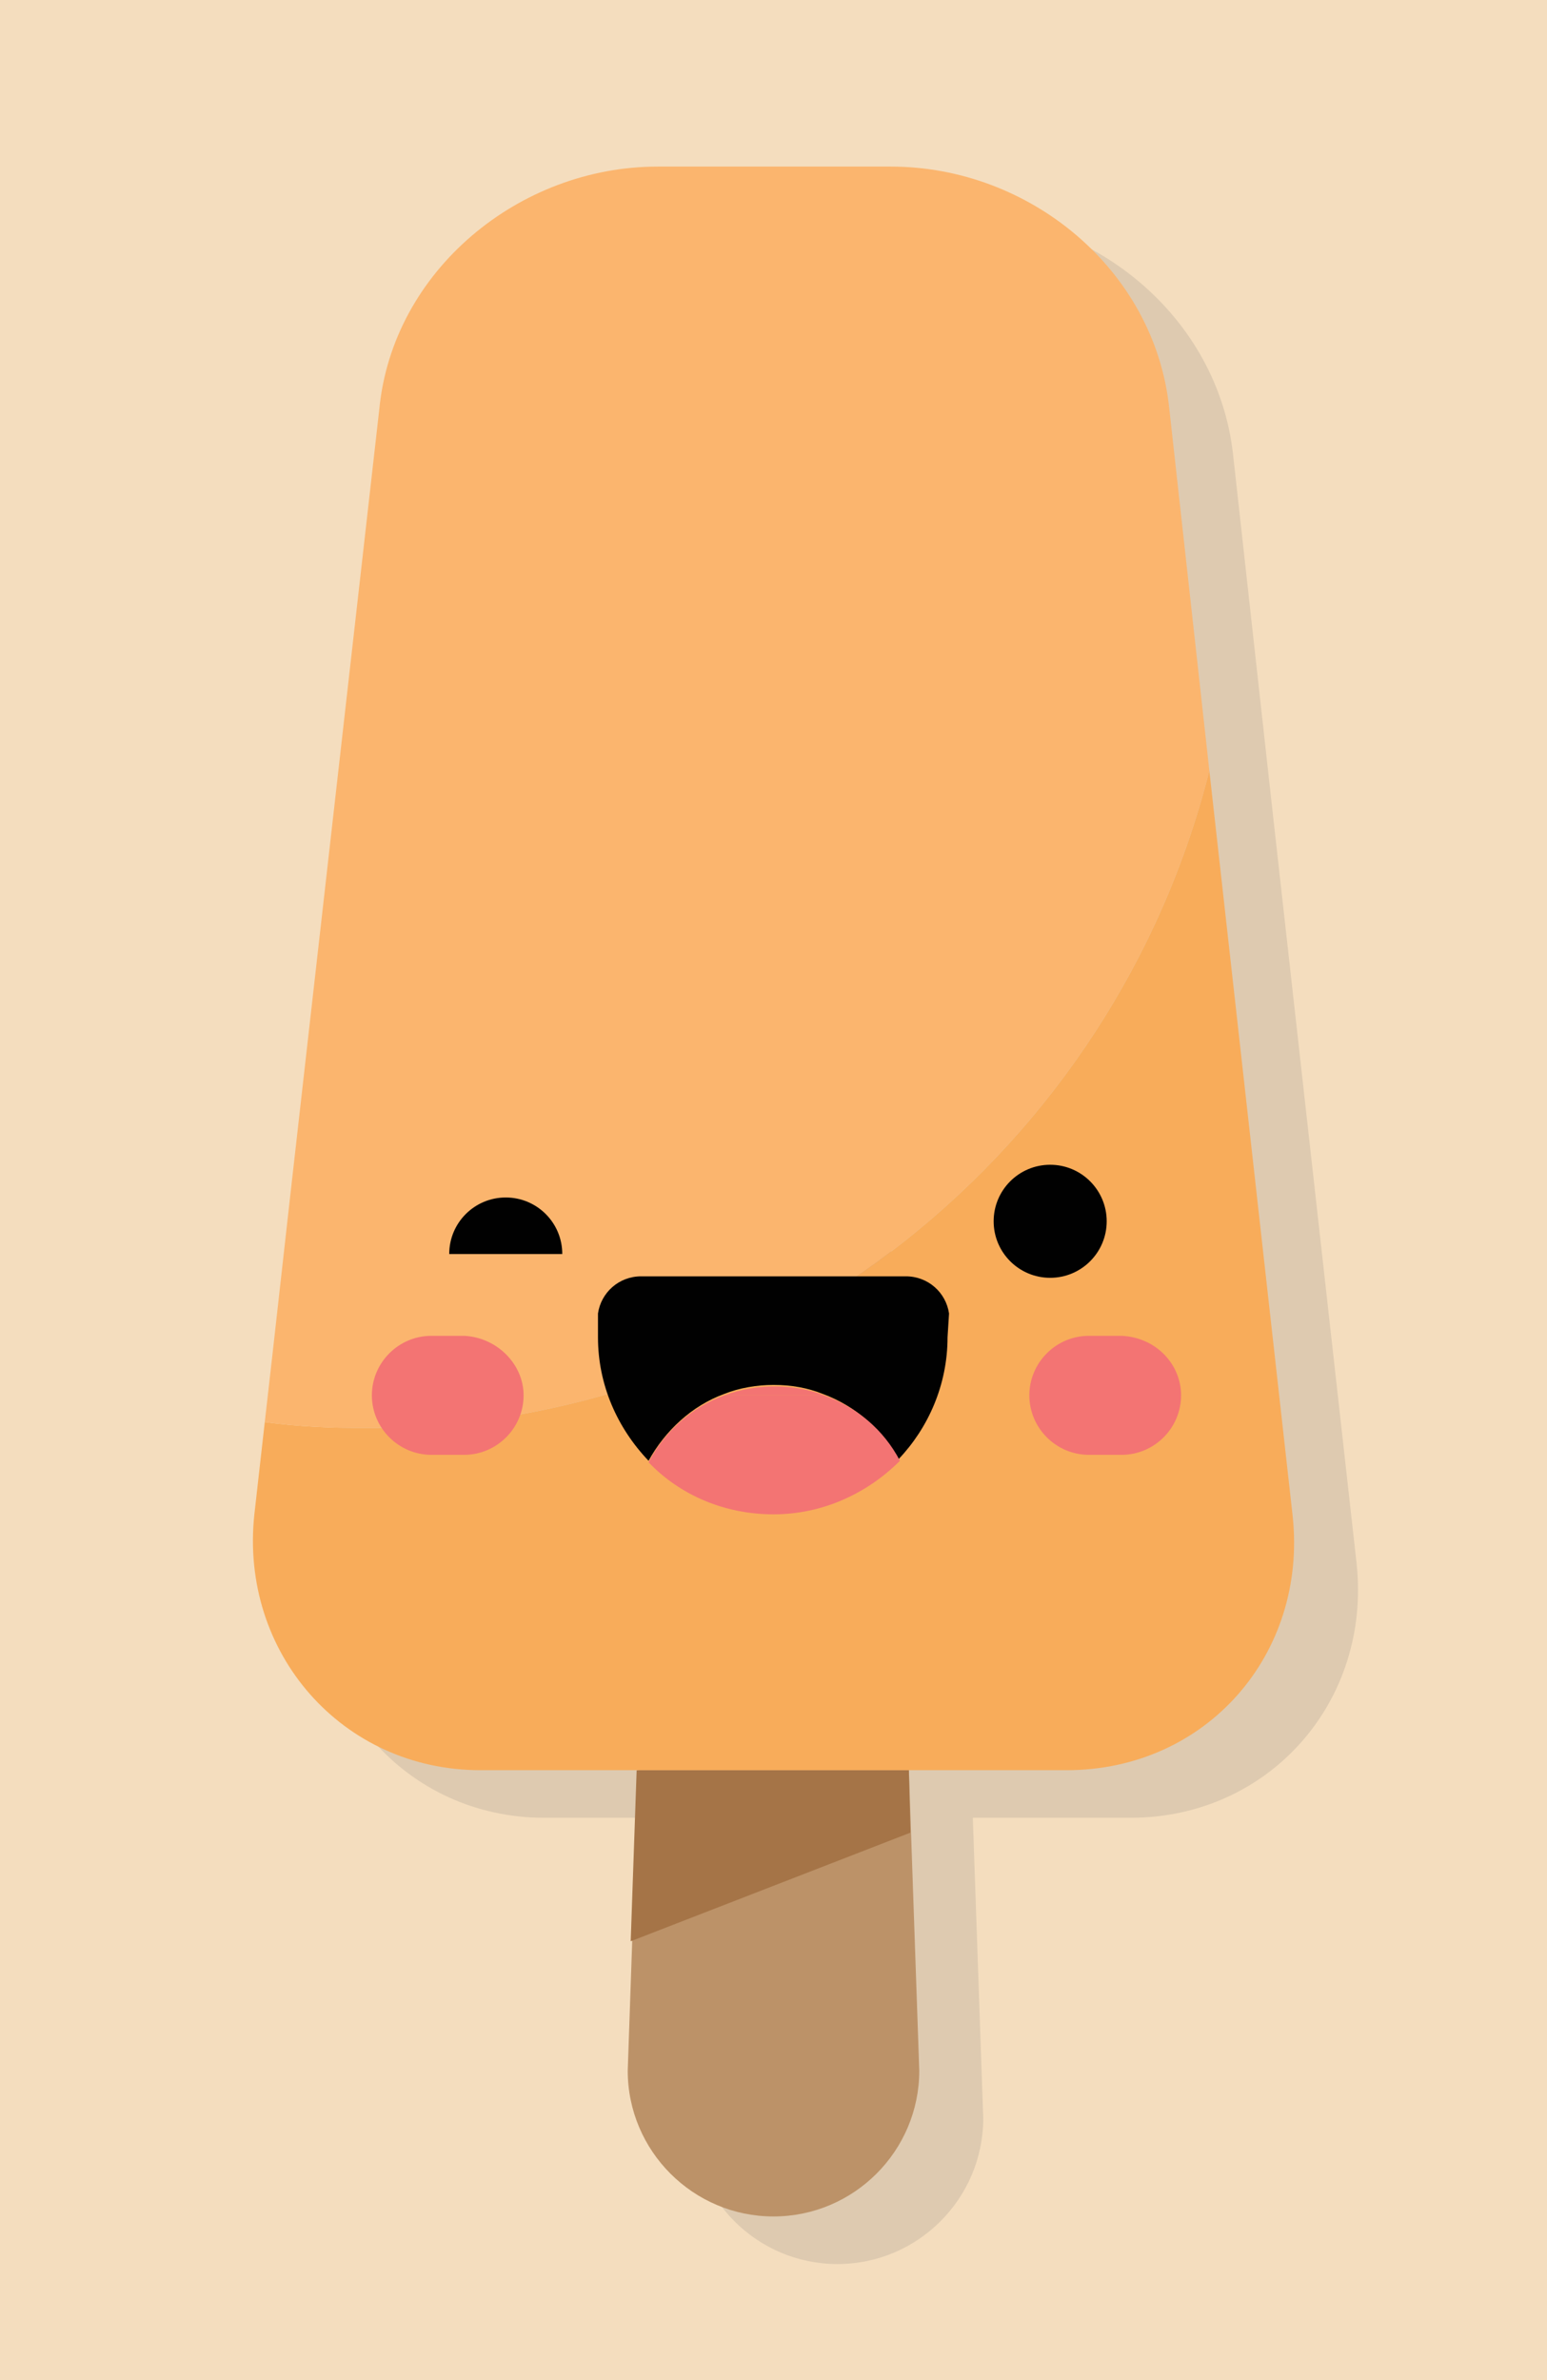 <?xml version="1.0" encoding="utf-8"?>
<!-- Generator: Adobe Illustrator 16.0.3, SVG Export Plug-In . SVG Version: 6.00 Build 0)  -->
<!DOCTYPE svg PUBLIC "-//W3C//DTD SVG 1.1//EN" "http://www.w3.org/Graphics/SVG/1.1/DTD/svg11.dtd">
<svg version="1.1" id="Layer_1" xmlns="http://www.w3.org/2000/svg" xmlns:xlink="http://www.w3.org/1999/xlink" x="0px" y="0px"
	 width="552.754px" height="850.391px" viewBox="148.818 0 552.754 850.391" enable-background="new 148.818 0 552.754 850.391"
	 xml:space="preserve">
<rect x="148.818" fill="#F4DDBE" width="552.754" height="850.391"/>
<path opacity="0.15" fill="#5E5E5E" enable-background="new    " d="M603.777,292.322l-14.351-129.685
	c-5.314-49.429-49.96-86.102-99.39-86.102h-83.444c-49.429,0-94.605,37.205-99.389,86.633l-31.358,276.909l-6.909,61.653
	l-2.657,23.386l-3.721,32.952c-5.315,49.429,31.358,91.417,80.787,91.417h55.807l-2.126,61.122h0.531l-1.595,46.24
	c0,28.7,23.386,52.086,52.087,52.086c28.7,0,52.086-23.386,52.086-52.086l-3.721-107.362h56.339
	c49.429,0,86.102-41.456,80.787-90.886L603.777,292.322z"/>
<g>
	<path fill="#BC9268" d="M477.281,739.84c0,28.7-23.387,52.086-52.087,52.086s-52.086-23.386-52.086-52.086l10.63-307.204
		c0-28.7,12.756-52.086,41.456-52.086s41.456,23.386,41.456,52.086L477.281,739.84z"/>
	<polygon fill="#A57447" points="474.092,654.801 374.171,693.6 376.297,632.478 473.561,632.478 	"/>
	<g>
		<path fill="#F8AC5A" d="M610.686,541.592l-29.764-266.278c-34.016,135-155.728,234.92-301.356,234.92
			c-12.225,0-24.449-0.532-36.142-2.126l-3.721,32.952c-5.314,49.429,31.358,91.417,80.787,91.417h209.408
			C579.86,632.478,616.001,591.021,610.686,541.592z"/>
		<path fill="#FBB56E" d="M580.922,275.314l-14.351-129.685c-5.314-49.429-49.96-86.102-99.389-86.102h-83.444
			c-49.43,0-94.606,37.205-99.39,86.633L252.99,423.069l-6.909,61.653l-2.657,23.386c11.692,1.594,23.917,2.126,36.142,2.126
			C425.195,510.234,546.906,410.313,580.922,275.314z"/>
	</g>
</g>
<g>
	<path fill="#010101" d="M309.329,448.05c0-11.162,9.035-20.197,20.196-20.197s20.197,9.035,20.197,20.197"/>
	<circle fill="#010101" cx="524.052" cy="436.356" r="20.196"/>
</g>
<g>
	<path fill="#F37473" d="M335.904,498.541c0,11.693-9.566,21.26-21.26,21.26h-11.692c-11.693,0-21.26-9.566-21.26-21.26
		c0-11.692,9.566-21.26,21.26-21.26h11.692C326.337,477.813,335.904,487.38,335.904,498.541z"/>
	<path fill="#F37473" d="M570.823,498.541c0,11.693-9.566,21.26-21.26,21.26h-11.692c-11.693,0-21.26-9.566-21.26-21.26
		c0-11.692,9.566-21.26,21.26-21.26h11.692C561.788,477.813,570.823,487.38,570.823,498.541z"/>
</g>
<g>
	<path fill="#010101" d="M362.481,469.31v1.063C362.481,470.372,362.481,469.841,362.481,469.31L362.481,469.31z"/>
	<path fill="#010101" d="M362.481,470.903C362.481,470.903,362.481,471.435,362.481,470.903v-0.531
		C362.481,470.903,362.481,470.903,362.481,470.903z"/>
	<path fill="#010101" d="M487.914,469.31c-1.063-7.441-7.441-13.288-15.414-13.288h-94.605c-7.973,0-14.351,5.847-15.414,13.288
		c0,0.531,0,1.063,0,1.063v0.531v6.91c0,17.007,6.91,32.421,18.071,44.113c5.847-10.63,15.413-19.665,27.106-23.917
		c5.314-2.126,11.693-3.188,17.539-3.188c6.379,0,12.225,1.063,17.539,3.188c11.693,4.252,21.26,12.756,27.107,23.386
		c10.629-11.161,17.539-26.574,17.539-43.582L487.914,469.31L487.914,469.31z"/>
	<path fill="#F37473" d="M443.268,498.541h-35.609c-11.693,4.252-21.26,12.756-27.106,23.917
		c11.161,11.693,27.106,18.603,44.645,18.603c17.539,0,33.484-7.44,45.178-19.134C464.528,510.766,454.961,502.793,443.268,498.541z
		"/>
	<path fill="#F37473" d="M407.659,498.541h35.609c-5.314-2.126-11.691-3.188-17.539-3.188
		C419.352,495.353,413.505,496.415,407.659,498.541z"/>
</g>
</svg>
